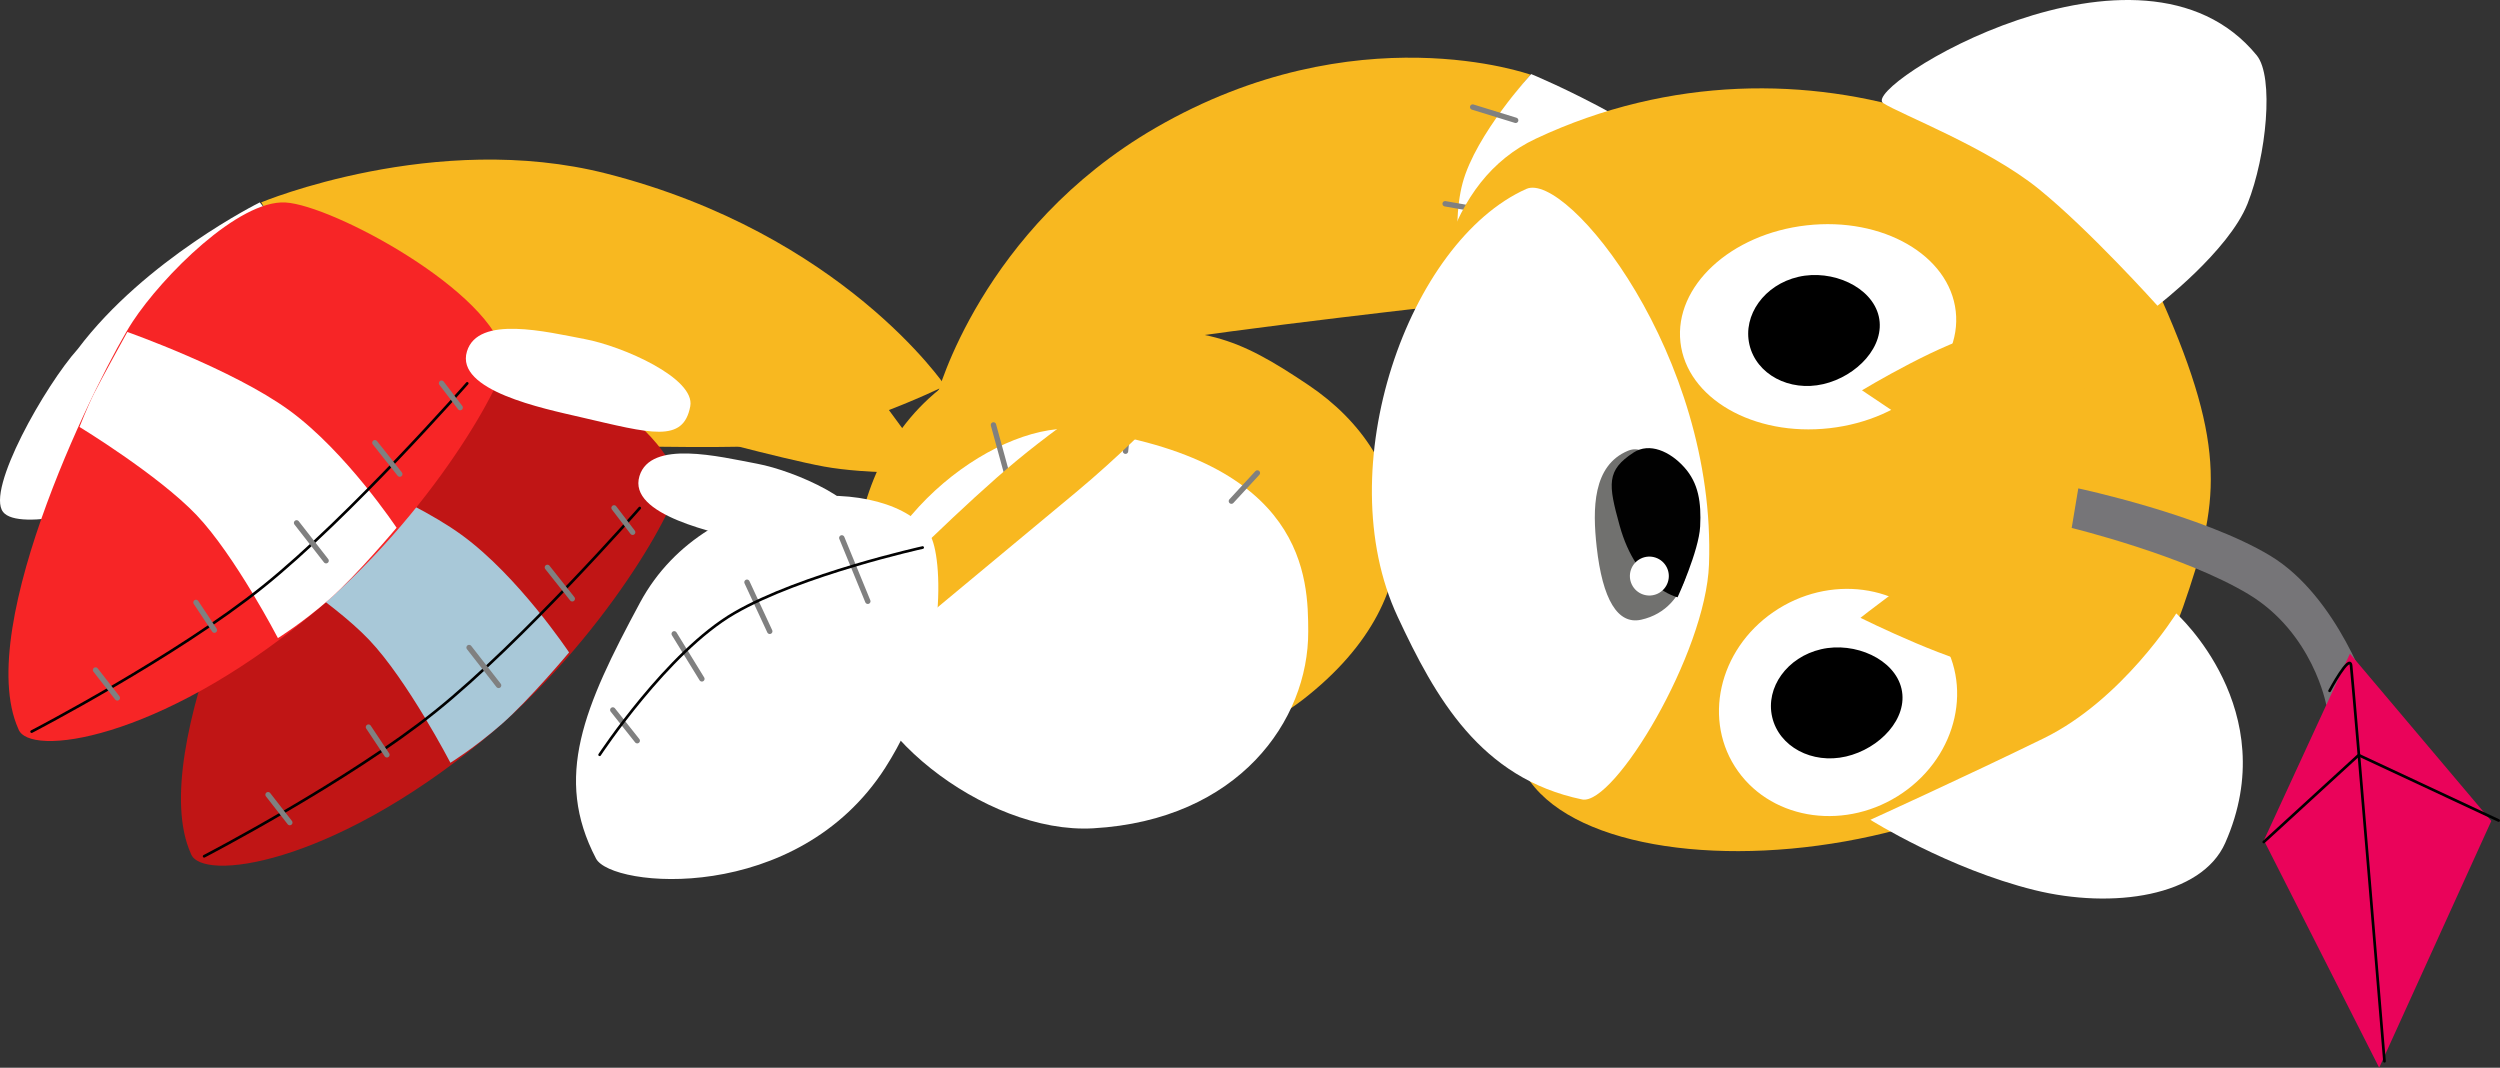 <svg version="1.1" xmlns="http://www.w3.org/2000/svg" xmlns:xlink="http://www.w3.org/1999/xlink" width="231.601" height="98.913" viewBox="0,0,231.601,98.913"><rect x="0" y="0" width="231.601" height="98.913" fill="#333333" stroke="none"/><g transform="translate(-129.608,-203.27)"><g data-paper-data="{&quot;isPaintingLayer&quot;:true}" fill-rule="nonzero" stroke-linejoin="miter" stroke-miterlimit="10" stroke-dasharray="" stroke-dashoffset="0" style="mix-blend-mode: normal"><g data-paper-data="{&quot;index&quot;:null}"><g stroke="none" stroke-width="0" stroke-linecap="butt"><path d="M265.274,231.353c0,0 -21.629,2.406 -29.368,3.764c-7.74,1.359 -19.495,4.813 -19.495,4.813c0,0 4.105,-15.478 20.257,-24.821c18.574,-10.745 34.726,-4.919 34.726,-4.919c0,0 -4.793,5.539 -5.575,9.257c-0.789,3.751 -0.546,11.906 -0.546,11.906z" data-paper-data="{&quot;index&quot;:null}" fill="#f8b820"/><path d="M295.998,245.479c-1.729,-0.223 -12.499,-8.628 -17.192,-10.838c-4.693,-2.211 -13.535,-3.162 -13.535,-3.162c0,0 -1.382,-6.747 -0.164,-11.263c1.218,-4.516 6.347,-10.084 6.347,-10.084c0,0 13.531,5.541 19.737,12.824c11.372,13.344 6.479,22.74 4.807,22.524z" fill="#ffffff"/></g><path d="M270.019,214.416l-3.981,-1.228" fill="none" stroke="#808080" stroke-width="0.5" stroke-linecap="round"/><path d="M263.487,222.147l3.63,0.639" fill="none" stroke="#808080" stroke-width="0.5" stroke-linecap="round"/><path d="M266.051,230.601l-3.374,-0.468" fill="none" stroke="#808080" stroke-width="0.5" stroke-linecap="round"/></g><g data-paper-data="{&quot;index&quot;:null}"><g stroke="none" stroke-width="0" stroke-linecap="butt"><path d="M160.423,244.026c0,0 -0.467,-8.181 -1.574,-11.865c-1.098,-3.652 -5.041,-10.146 -5.041,-10.146c0,0 16.129,-6.711 31.983,-2.665c21.885,5.584 31.373,19.661 31.373,19.661c0,0 -11.025,5.474 -19.456,5.648c-8.43,0.174 -37.285,-0.633 -37.285,-0.633z" fill="#f8b820"/><path d="M129.893,250.699c-1.601,-2.053 3.926,-11.764 6.921,-15.097c6.256,-8.323 16.86,-13.582 16.86,-13.582c0,0 4.88,5.858 6.308,10.905c1.428,5.047 0.644,11.169 0.644,11.169c0,0 -14.906,3.472 -16.296,4.169c-4.321,2.167 -12.993,4.287 -14.437,2.436z" fill="#ffffff"/></g><path d="M162.095,242.099l-3.488,0.529" fill="none" stroke="#808080" stroke-width="0.5" stroke-linecap="round"/><path d="M157.169,234.281l3.545,-0.955" fill="none" stroke="#808080" stroke-width="0.5" stroke-linecap="round"/><path d="M154.408,226.24l3.181,-1.422" fill="none" stroke="#808080" stroke-width="0.5" stroke-linecap="round"/></g><g data-paper-data="{&quot;index&quot;:null}"><g><path d="M172.035,233.578c4.345,0.246 19.262,8.251 20.323,14.398c0.29,1.677 -6.727,14.59 -18.065,23.903c-14.093,11.575 -26.077,13.137 -27.005,10.466c-4.306,-9.594 7.816,-33.505 10.593,-37.731c2.777,-4.226 9.809,-11.282 14.154,-11.036z" fill="#c01515" stroke="none" stroke-width="0" stroke-linecap="butt"/><path d="M152.953,254.374c0,0 0.763,-1.941 1.363,-3.132c0.6,-1.19 3.07,-5.667 3.07,-5.667c0,0 9.734,3.431 14.991,7.253c5.256,3.822 9.95,10.882 9.95,10.882c0,0 -3.697,4.41 -6.224,6.624c-2.528,2.215 -4.769,3.598 -4.769,3.598c0,0 -3.979,-7.654 -7.526,-11.383c-3.547,-3.729 -10.854,-8.176 -10.854,-8.176z" fill="#a8c8d8" stroke="none" stroke-width="0" stroke-linecap="butt"/><path d="M188.872,250.336c0,0 -10.785,12.299 -18.898,18.818c-8.114,6.519 -21.454,13.442 -21.454,13.442" fill="none" stroke="#000000" stroke-width="0.25" stroke-linecap="round"/><path d="M186.494,250.321l1.723,2.257" fill="none" stroke="#808080" stroke-width="0.5" stroke-linecap="round"/><path d="M180.319,255.834l2.304,2.907" fill="none" stroke="#808080" stroke-width="0.5" stroke-linecap="round"/><path d="M165.45,273.195l-1.706,-2.565" fill="none" stroke="#808080" stroke-width="0.5" stroke-linecap="round"/><path d="M156.455,279.474l-2.014,-2.582" fill="none" stroke="#808080" stroke-width="0.5" stroke-linecap="round"/><path d="M173.065,263.259l2.733,3.505" fill="none" stroke="#808080" stroke-width="0.5" stroke-linecap="round"/></g><path d="M208.521,249.652c0,0 5.859,0.439 9.203,0.689c3.344,0.251 8.881,0.654 8.881,0.654l5.62,7.647c0,0 -6.327,0.126 -10.279,-0.597c-3.953,-0.723 -13.396,-3.293 -13.396,-3.293z" fill="#f8b820" stroke="none" stroke-width="0" stroke-linecap="butt"/><path d="M209.536,252.459c-0.645,3.435 -3.64,2.517 -10.143,1.01c-3.482,-0.807 -11.646,-2.469 -10.546,-6.093c1.03,-3.394 7.403,-1.803 10.916,-1.144c3.513,0.66 10.262,3.622 9.773,6.227z" fill="#ffffff" stroke="none" stroke-width="0" stroke-linecap="butt"/></g><g data-paper-data="{&quot;index&quot;:null}"><path d="M296.517,254.489c0,0 -6.995,-2.36 -11.534,-3.251c-5.406,-1.061 -18.758,-2.693 -18.758,-2.693l0.321,-4.849c0,0 15.309,1.526 21.753,2.635c5.492,0.945 18.538,6.136 18.538,6.136l-10.32,2.022z" fill="#f8b820" stroke="none" stroke-width="0" stroke-linecap="butt"/><g data-paper-data="{&quot;index&quot;:null}"><path d="M318.372,252.536c14.949,5.714 17.161,23.217 14.663,25.129c-6.833,5.361 -14.119,3.821 -25.241,0.473c-13.472,-4.054 -17.471,-20.851 -12.484,-25.576c1.633,-1.547 12.241,-4.162 23.062,-0.026z" fill="#a8c8d8" stroke="none" stroke-width="0" stroke-linecap="butt"/><path d="M297.442,260.644l5.484,-3.528" fill="none" stroke="#808080" stroke-width="0.5" stroke-linecap="round"/><path d="M303.631,268.618l4.192,-2.975" fill="none" stroke="#808080" stroke-width="0.5" stroke-linecap="round"/><path d="M313.756,271.07l-3.705,3.357" fill="none" stroke="#808080" stroke-width="0.5" stroke-linecap="round"/><path d="M320.981,275.944l-2.413,2.804" fill="none" stroke="#808080" stroke-width="0.5" stroke-linecap="round"/><path d="M326.149,280.087c0,0 -14.23,-5.349 -19.317,-10.845c-5.087,-5.496 -10.157,-16.238 -10.157,-16.238" fill="none" stroke="#020202" stroke-width="0.25" stroke-linecap="round"/></g></g><g data-paper-data="{&quot;index&quot;:null}"><path d="M231.398,234.092c9.666,-0.777 12.744,0.359 19.444,4.863c9.985,6.712 12.212,19.212 -0.497,29.1c-12.881,10.022 -40.635,5.526 -41.651,-5.639c-0.945,-10.382 1.77,-26.641 22.705,-28.324z" fill="#f8b820" stroke="none" stroke-width="0" stroke-linecap="butt"/><path d="M229.698,243.056c21.003,2.851 21.091,13.876 21.105,18.724c0.025,8.243 -6.461,17.457 -19.92,18.225c-10.071,0.574 -22.73,-9.55 -21.979,-17.456c1.113,-11.719 13.544,-20.477 20.794,-19.493z" fill="#ffffff" stroke="none" stroke-width="0" stroke-linecap="butt"/><path d="M243.686,249.695l2.405,-2.608" fill="none" stroke="#808080" stroke-width="0.5" stroke-linecap="round"/><path d="M234.175,242.129l-0.3,2.941" fill="none" stroke="#808080" stroke-width="0.5" stroke-linecap="round"/><path d="M221.643,242.636l1.473,5.38" fill="none" stroke="#808080" stroke-width="0.5" stroke-linecap="round"/><path d="M211.521,250.995l1.823,3.692" fill="none" stroke="#808080" stroke-width="0.5" stroke-linecap="round"/></g><g data-paper-data="{&quot;index&quot;:null}"><g><path d="M156.054,222.028c4.345,0.246 19.262,8.251 20.323,14.398c0.29,1.677 -6.727,14.59 -18.065,23.903c-14.093,11.575 -26.077,13.137 -27.005,10.466c-4.306,-9.594 7.816,-33.505 10.593,-37.731c2.777,-4.226 9.809,-11.282 14.154,-11.036z" fill="#f72526" stroke="none" stroke-width="0" stroke-linecap="butt"/><path d="M136.973,242.824c0,0 0.763,-1.941 1.363,-3.132c0.6,-1.19 3.07,-5.667 3.07,-5.667c0,0 9.734,3.431 14.991,7.253c5.256,3.822 9.95,10.882 9.95,10.882c0,0 -3.697,4.41 -6.224,6.624c-2.528,2.215 -4.769,3.598 -4.769,3.598c0,0 -3.979,-7.654 -7.526,-11.383c-3.547,-3.729 -10.854,-8.176 -10.854,-8.176z" fill="#ffffff" stroke="none" stroke-width="0" stroke-linecap="butt"/><path d="M172.891,238.786c0,0 -10.785,12.299 -18.898,18.818c-8.114,6.519 -21.454,13.442 -21.454,13.442" fill="none" stroke="#000000" stroke-width="0.25" stroke-linecap="round"/><path d="M172.236,241.028l-1.723,-2.257" fill="none" stroke="#808080" stroke-width="0.5" stroke-linecap="round"/><path d="M164.338,244.283l2.304,2.907" fill="none" stroke="#808080" stroke-width="0.5" stroke-linecap="round"/><path d="M149.47,261.645l-1.706,-2.565" fill="none" stroke="#808080" stroke-width="0.5" stroke-linecap="round"/><path d="M140.475,267.924l-2.014,-2.582" fill="none" stroke="#808080" stroke-width="0.5" stroke-linecap="round"/><path d="M159.817,255.214l-2.733,-3.505" fill="none" stroke="#808080" stroke-width="0.5" stroke-linecap="round"/></g><path d="M192.541,238.102c0,0 5.859,0.439 9.203,0.689c3.344,0.251 8.881,0.654 8.881,0.654l5.62,7.647c0,0 -6.327,0.126 -10.279,-0.597c-3.953,-0.723 -13.396,-3.293 -13.396,-3.293z" fill="#f8b820" stroke="none" stroke-width="0" stroke-linecap="butt"/><path d="M193.555,240.909c-0.645,3.435 -3.64,2.517 -10.143,1.01c-3.482,-0.807 -11.646,-2.469 -10.546,-6.093c1.03,-3.394 7.403,-1.803 10.916,-1.144c3.513,0.66 10.262,3.622 9.773,6.227z" fill="#ffffff" stroke="none" stroke-width="0" stroke-linecap="butt"/></g><g data-paper-data="{&quot;index&quot;:null}"><path d="M271.891,216.116c24.999,-11.737 51.707,0.72 57.988,14.927c6.119,13.841 5.287,18.926 1.983,28.421c-8.509,24.454 -54.598,28.555 -61.238,14.986c-7.817,-15.974 -15.244,-50.582 1.267,-58.334z" fill="#f8b820" stroke="none" stroke-width="0" stroke-linecap="butt"/><path d="M271.008,220.772c3.748,-1.676 17.615,15.364 16.922,34.784c-0.295,8.252 -8.783,22.359 -11.749,21.777c-9.44,-1.966 -13.603,-9.449 -17.096,-16.932c-6.43,-13.772 1.019,-34.753 11.923,-39.63z" fill="#ffffff" stroke="none" stroke-width="0" stroke-linecap="butt"/><path d="M304.067,212.82c-2.207,-1.452 23.845,-17.572 34.607,-4.421c1.62,1.98 0.9,9.322 -0.849,13.732c-1.749,4.41 -8.348,9.462 -8.348,9.462c0,0 -6.263,-6.986 -11.017,-10.831c-4.754,-3.845 -12.834,-6.917 -14.393,-7.943z" fill="#ffffff" stroke="none" stroke-width="0" stroke-linecap="butt"/><path d="M335.753,281.36c-2.193,4.959 -10.431,6.158 -17.675,4.366c-7.995,-1.978 -15.2,-6.509 -15.2,-6.509c0,0 8.78,-3.987 16.077,-7.558c7.297,-3.571 12.263,-11.563 12.263,-11.563c0,0 9.993,8.926 4.535,21.264z" fill="#ffffff" stroke="none" stroke-width="0" stroke-linecap="butt"/><g stroke="none" stroke-width="0" stroke-linecap="butt"><path d="M293.907,259.964c5.12,-3.514 11.948,-2.61 15.25,2.019c3.302,4.629 1.828,11.231 -3.292,14.746c-5.12,3.514 -11.948,2.61 -15.25,-2.019c-3.302,-4.629 -1.828,-11.231 3.292,-14.746z" fill="#ffffff"/><path d="M300.613,273.355c-3.137,0.726 -6.195,-0.911 -6.83,-3.655c-0.635,-2.745 1.393,-5.558 4.53,-6.284c3.137,-0.726 6.815,0.916 7.451,3.661c0.635,2.745 -2.013,5.553 -5.15,6.279z" fill="#000000"/></g><g stroke="none" stroke-width="0" stroke-linecap="butt"><path d="M310.79,232.107c0.584,5.19 -4.652,10.039 -11.695,10.832c-7.043,0.793 -13.226,-2.772 -13.81,-7.962c-0.584,-5.19 4.652,-10.039 11.695,-10.832c7.043,-0.793 13.226,2.772 13.81,7.962z" fill="#ffffff"/><path d="M298.507,238.857c-3.137,0.726 -6.195,-0.911 -6.83,-3.655c-0.635,-2.745 1.393,-5.558 4.53,-6.284c3.137,-0.726 6.815,0.916 7.451,3.661c0.635,2.745 -2.013,5.553 -5.15,6.279z" fill="#000000"/></g><path d="M302.102,239.428c0,0 7.869,-4.748 11.465,-5.301c4.984,-0.768 9.036,2.994 9.036,2.994l1.154,24.773c0,0 -5.909,2.975 -9.448,3.159c-2.858,0.149 -12.347,-4.547 -12.347,-4.547c0,0 4.176,-3.301 7.389,-5.292c3.213,-1.99 9.015,-4.869 9.015,-4.869l-16.264,-10.917z" fill="#f8b820" stroke="none" stroke-width="0" stroke-linecap="butt"/><g stroke="none" stroke-width="0" stroke-linecap="butt"><path d="M285.398,250.692c1.55,3.167 0.878,8.96 -3.752,9.988c-2.17,0.482 -3.58,-1.857 -4.122,-6.753c-0.388,-3.504 -0.382,-7.538 2.906,-8.9c2.053,-0.851 3.418,2.499 4.967,5.665z" fill="#71716f"/><path d="M280.951,245.188c1.459,-0.948 3.357,-0.112 4.687,1.37c1.33,1.482 1.584,3.25 1.472,5.491c-0.112,2.241 -2.09,6.553 -2.09,6.553c0,0 -3.76,-0.83 -5.369,-6.642c-1.063,-3.841 -1.239,-5.123 1.299,-6.771z" fill="#010101"/><path d="M281.612,255.017c0.895,-0.438 1.975,-0.067 2.413,0.827c0.438,0.895 0.067,1.975 -0.827,2.413c-0.895,0.438 -1.975,0.067 -2.413,-0.827c-0.438,-0.895 -0.067,-1.975 0.827,-2.413z" fill="#ffffff"/></g><g data-paper-data="{&quot;index&quot;:null}"><path d="M322.141,248.514c0,0 11.491,2.441 17.79,6.243c6.299,3.802 9.27,13.067 9.27,13.067l-4.088,0.742c0,0 -1.226,-6.664 -7.224,-10.261c-5.999,-3.597 -16.359,-6.124 -16.359,-6.124z" fill="#767578" stroke="none" stroke-width="0" stroke-linecap="butt"/><path d="M347.308,263.825l13.094,15.503l-10.386,22.855l-10.68,-21.064z" fill="#ea035a" stroke="none" stroke-width="0" stroke-linecap="butt"/><path d="M345.421,267.269c0,0 1.879,-3.525 1.994,-2.332c0.454,4.689 3.092,36.648 3.092,36.648" fill="none" stroke="#000000" stroke-width="0.25" stroke-linecap="round"/><path d="M339.325,281.272l8.792,-8.05l12.966,6.061" fill="none" stroke="#000000" stroke-width="0.25" stroke-linecap="round"/></g></g><g data-paper-data="{&quot;index&quot;:null}"><path d="M223.87,245.879c4.924,-4.069 11.067,-7.983 11.067,-7.983l1.466,4.427c0,0 -3.057,3.171 -7.087,6.528c-4.341,3.615 -16.151,13.426 -16.151,13.426l-1.274,-5.236c0,0 7.055,-7.094 11.979,-11.162z" fill="#f8b820" stroke="none" stroke-width="0" stroke-linecap="butt"/><g><path d="M211.63,274.378c-8.185,12.774 -25.421,11.157 -26.812,8.418c-3.929,-7.518 -1.137,-14.005 4.083,-23.7c6.323,-11.742 23.202,-11.945 26.85,-6.287c1.195,1.852 1.803,12.321 -4.122,21.568z" fill="#ffffff" stroke="none" stroke-width="0" stroke-linecap="butt"/><path d="M207.594,253.102l2.408,5.87" fill="none" stroke="#808080" stroke-width="0.5" stroke-linecap="round"/><path d="M200.918,261.755l-2.109,-4.546" fill="none" stroke="#808080" stroke-width="0.5" stroke-linecap="round"/><path d="M194.63,266.16l-2.563,-4.171" fill="none" stroke="#808080" stroke-width="0.5" stroke-linecap="round"/><path d="M188.641,271.889l-2.263,-2.847" fill="none" stroke="#808080" stroke-width="0.5" stroke-linecap="round"/><path d="M185.159,273.192c0,0 6.273,-9.522 12.475,-13.121c6.202,-3.599 17.448,-6.077 17.448,-6.077" fill="none" stroke="#020202" stroke-width="0.25" stroke-linecap="round"/></g></g></g></g></svg>